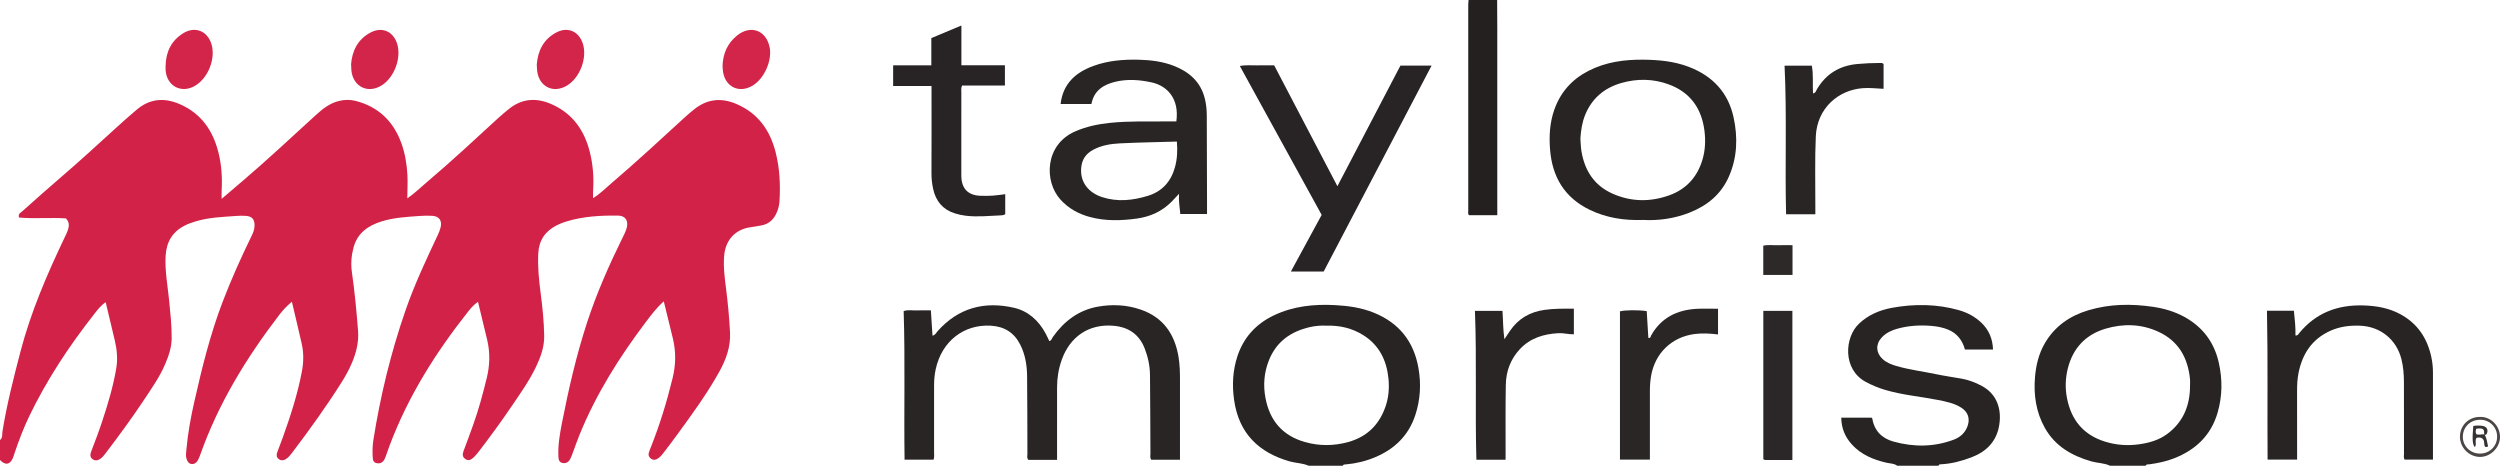 <?xml version="1.0" encoding="iso-8859-1"?>
<!-- Generator: Adobe Illustrator 27.0.0, SVG Export Plug-In . SVG Version: 6.00 Build 0)  -->
<svg version="1.1" id="Layer_1" xmlns="http://www.w3.org/2000/svg" xmlns:xlink="http://www.w3.org/1999/xlink" x="0px" y="0px"
	 viewBox="0 0 1750.006 326" style="enable-background:new 0 0 1750.006 326;" xml:space="preserve">
<g>
	<path style="fill:#D32248;" d="M0,308c1.997-1.524,1.403-3.953,1.712-5.883c3.022-18.891,7.769-37.381,12.583-55.86
		c7.277-27.928,18.656-54.271,31.038-80.225c0.785-1.646,1.651-3.278,2.206-5.004c0.889-2.769,1.14-5.546-1.394-8.153
		c-10.839-0.718-21.947,0.373-32.863-0.597c-0.76-2.717,1.213-3.405,2.309-4.382c9.318-8.312,18.635-16.63,28.121-24.749
		c12.273-10.505,24.108-21.49,36.077-32.329c5.303-4.803,10.592-9.632,16.09-14.206c9.091-7.565,19.06-8.421,29.854-3.757
		c15.199,6.567,23.382,18.598,27.228,34.112c2.13,8.591,2.695,17.34,2.2,26.17c-0.101,1.795-0.015,3.601-0.015,6.049
		c4.943-4.214,9.468-8.081,14.005-11.936c17.767-15.1,34.758-31.062,51.985-46.761c4.809-4.382,9.899-8.388,16.482-9.901
		c3.804-0.874,7.582-0.922,11.35,0.05c15.925,4.108,26.37,14.212,31.948,29.494c2.638,7.227,3.827,14.747,4.279,22.436
		c0.313,5.308-0.088,10.592-0.095,16.288c5.065-3.453,9.178-7.536,13.572-11.252c17.286-14.622,33.844-30.059,50.517-45.367
		c2.081-1.911,4.294-3.68,6.461-5.497c9.635-8.077,20.089-8.601,31.214-3.459c14.412,6.66,22.346,18.384,26.058,33.346
		c2.17,8.749,2.837,17.661,2.242,26.666c-0.109,1.656-0.016,3.326-0.016,5.42c4.974-3.079,8.855-7.075,13.043-10.639
		c17.624-15.001,34.564-30.771,51.642-46.384c1.964-1.795,4.019-3.496,6.095-5.163c9.035-7.252,18.793-8.312,29.444-3.792
		c15.214,6.456,23.62,18.363,27.567,33.854c2.858,11.215,3.403,22.668,2.713,34.186c-0.139,2.316-0.634,4.575-1.45,6.789
		c-2.053,5.57-5.6,9.348-11.678,10.323c-2.294,0.368-4.575,0.835-6.878,1.132c-10.889,1.401-17.824,8.937-18.735,19.971
		c-0.664,8.048,0.408,15.941,1.421,23.86c1.266,9.9,2.148,19.832,2.682,29.799c0.537,10.02-2.785,19.022-7.498,27.526
		c-8.646,15.599-19.202,29.952-29.678,44.341c-3.037,4.172-6.158,8.285-9.309,12.372c-1.316,1.708-2.672,3.407-4.666,4.446
		c-1.496,0.78-2.891,0.695-4.213-0.282c-1.315-0.972-1.966-2.327-1.546-3.932c0.376-1.436,0.979-2.816,1.53-4.202
		c6.266-15.766,11.217-31.948,15.223-48.42c2.23-9.172,2.384-18.396,0.14-27.608c-2.077-8.528-4.177-17.05-6.353-25.927
		c-4.992,4.383-8.776,9.437-12.556,14.443c-18.596,24.631-34.957,50.593-46.585,79.319c-1.68,4.15-3.112,8.399-4.689,12.591
		c-0.525,1.395-1.042,2.809-1.742,4.117c-1.14,2.131-2.998,3.152-5.404,2.624c-2.482-0.545-2.718-2.612-2.807-4.685
		c-0.333-7.714,0.942-15.301,2.404-22.787c4.681-23.954,10.119-47.749,17.721-70.968c6.571-20.072,15.045-39.387,24.361-58.329
		c1.322-2.689,2.78-5.339,3.454-8.257c1.106-4.793-1.253-8.039-6.074-8.108c-12.172-0.174-24.282,0.495-36.042,4.032
		c-2.371,0.713-4.72,1.616-6.928,2.73c-8.075,4.074-12.516,10.472-12.981,19.737c-0.47,9.371,0.468,18.593,1.675,27.849
		c1.29,9.892,2.312,19.835,2.474,29.814c0.124,7.618-2.394,14.685-5.638,21.503c-4.955,10.413-11.686,19.722-18.129,29.206
		c-7.016,10.326-14.435,20.365-22.008,30.287c-1.108,1.452-2.301,2.865-3.621,4.122c-1.644,1.565-3.585,2.652-5.813,1.12
		c-2.153-1.481-2.071-3.466-1.195-5.753c2.375-6.196,4.636-12.436,6.868-18.685c3.798-10.636,6.706-21.54,9.379-32.497
		c2.116-8.673,2.347-17.463,0.305-26.21c-2.059-8.822-4.238-17.616-6.484-26.916c-2.973,2.084-4.926,4.346-6.74,6.638
		c-22.829,28.826-42.284,59.641-55.241,94.256c-0.931,2.486-1.791,4.999-2.675,7.502c-0.446,1.264-0.99,2.481-1.948,3.44
		c-1.314,1.315-2.961,1.454-4.644,1.033c-1.706-0.427-2.33-1.802-2.425-3.391c-0.249-4.166-0.256-8.361,0.39-12.47
		c4.886-31.067,12.295-61.52,22.614-91.239c6.274-18.071,14.432-35.345,22.556-52.63c0.772-1.642,1.454-3.36,1.902-5.113
		c1.232-4.811-0.938-7.933-5.819-8.226c-2.985-0.179-6.005-0.109-8.99,0.113c-8.943,0.665-17.926,1.121-26.576,3.831
		c-9.394,2.943-16.781,8.117-19.514,18.15c-1.543,5.666-2.004,11.53-1.174,17.323c1.957,13.665,3.258,27.39,4.323,41.143
		c0.591,7.626-1.18,14.857-4.071,21.849c-2.038,4.93-4.594,9.593-7.441,14.103c-10.666,16.896-22.323,33.097-34.395,49.005
		c-1.304,1.719-2.616,3.466-4.458,4.687c-1.682,1.115-3.47,1.309-5.123,0.111c-1.53-1.109-1.777-2.832-1.191-4.507
		c1.204-3.444,2.623-6.813,3.856-10.247c5.499-15.321,10.536-30.778,13.544-46.821c1.21-6.451,1.268-12.91-0.182-19.315
		c-2.152-9.506-4.437-18.983-6.857-29.292c-3.601,3.027-6.288,5.897-8.658,8.989c-23.184,30.238-42.94,62.421-55.648,98.578
		c-0.437,1.244-0.969,2.477-1.629,3.615c-0.996,1.717-2.589,2.707-4.573,2.37c-1.81-0.308-2.616-1.764-3.192-3.471
		c-0.787-2.333-0.316-4.634-0.112-6.92c1.002-11.27,3.071-22.372,5.561-33.394c5.342-23.643,11.136-47.155,19.834-69.852
		c5.949-15.524,12.739-30.67,20.028-45.6c1.176-2.408,2.229-4.795,2.253-7.562c0.039-4.409-1.636-6.49-6.044-6.842
		c-2.314-0.185-4.668-0.105-6.989,0.062c-9.442,0.679-18.931,1.007-28.103,3.757c-2.713,0.813-5.373,1.726-7.887,3.029
		c-8.615,4.466-12.716,11.542-13.242,21.259c-0.574,10.585,1.473,20.884,2.488,31.293c0.856,8.78,1.833,17.539,1.748,26.376
		c-0.064,6.632-2.257,12.701-4.854,18.682c-3.667,8.444-8.939,15.933-13.977,23.553c-8.723,13.193-18.091,25.928-27.678,38.503
		c-1.012,1.328-2.06,2.622-3.458,3.577c-1.825,1.246-3.784,1.517-5.538,0.103c-1.583-1.275-1.706-2.939-0.937-4.945
		c2.731-7.126,5.452-14.265,7.844-21.509c4.009-12.14,7.685-24.378,9.82-37.031c1.131-6.701,0.473-13.237-1.085-19.758
		c-2.078-8.702-4.146-17.406-6.319-26.536c-3.495,2.364-5.665,5.308-7.848,8.084c-17.629,22.42-33.322,46.094-45.715,71.846
		c-4.033,8.381-7.295,17.089-10.284,25.895c-0.373,1.1-0.652,2.24-1.119,3.297C6.894,325.407,3.728,325.871,0,322
		C0,317.333,0,312.667,0,308z"/>
	<path style="fill:#282424;" d="M916,326c-4.256-1.875-8.956-1.798-13.358-3.063c-21.237-6.1-35.437-19.319-38.775-42.983
		c-1.47-10.419-0.95-20.61,2.31-30.54c4.308-13.122,12.914-22.608,25.407-28.597c13.75-6.591,28.355-8.041,43.297-7.219
		c9.14,0.503,18.14,1.785,26.768,5.27c17.695,7.148,28.014,20.139,31.278,38.79c1.951,11.15,1.335,22.223-2.236,33.001
		c-4.685,14.142-14.375,23.607-27.961,29.341c-6.635,2.8-13.527,4.473-20.69,5.084c-0.794,0.068-1.695-0.141-2.038,0.915
		C932,326,924,326,916,326z M928.498,227.966c-3.785-0.194-7.777,0.127-11.682,1.027c-13.276,3.058-23.36,10.174-28.548,23.162
		c-3.411,8.54-4.153,17.359-2.434,26.447c2.999,15.85,11.902,26.325,27.536,30.797c10.149,2.903,20.299,2.825,30.484-0.012
		c13.251-3.691,21.75-12.253,26.111-25.11c2.119-6.246,2.612-12.761,1.969-19.244c-1.258-12.693-6.416-23.356-17.546-30.371
		C946.584,229.742,937.937,227.686,928.498,227.966z"/>
	<path style="fill:#282424;" d="M1477,326c-4.062-1.94-8.607-1.784-12.855-2.987c-13.748-3.893-25.506-10.618-32.714-23.43
		c-6.214-11.043-7.978-23.137-6.925-35.651c0.702-8.337,2.636-16.369,6.905-23.691c6.989-11.985,17.621-19.26,30.655-23.116
		c14.754-4.364,29.76-4.591,44.946-2.362c7.835,1.15,15.255,3.315,22.123,7.098c12.762,7.03,20.81,17.689,24.027,32.015
		c2.641,11.759,2.522,23.415-0.828,34.972c-4.602,15.878-15.327,26.036-30.427,31.967c-5.591,2.196-11.426,3.406-17.36,4.208
		c-0.908,0.123-2.061-0.287-2.547,0.977C1493.667,326,1485.333,326,1477,326z M1533.035,269.455c0-1.333,0.113-2.676-0.017-3.996
		c-1.491-15.148-8.147-26.918-22.448-33.382c-11.882-5.371-24.303-5.641-36.583-2.025c-13.967,4.113-22.923,13.59-26.499,27.835
		c-1.721,6.855-1.952,13.773-0.596,20.77c2.979,15.374,11.516,25.788,26.662,30.489c7.921,2.458,16.005,3.008,24.161,1.814
		c6.943-1.016,13.634-2.925,19.391-7.219C1528.581,295.181,1533.139,283.389,1533.035,269.455z"/>
	<path style="fill:#282424;" d="M1328,326c-2.186-1.662-4.893-1.502-7.382-2.079c-9.222-2.138-17.746-5.57-24.291-12.782
		c-4.757-5.242-7.346-11.335-7.443-18.772c7.117,0,14.054,0,21.145,0c0.097,0.085,0.522,0.272,0.564,0.521
		c1.44,8.683,6.762,14.003,14.943,16.247c14.11,3.87,28.236,3.842,42.081-1.357c4.323-1.624,7.712-4.525,9.486-8.984
		c2.163-5.436,0.695-10.32-4.212-13.429c-5.009-3.174-10.741-4.298-16.441-5.413c-12.205-2.389-24.661-3.436-36.657-6.967
		c-4.797-1.412-9.357-3.292-13.758-5.661c-16.359-8.806-14.877-31.172-4.709-40.772c6.552-6.186,14.491-9.502,23.024-11.071
		c15.712-2.889,31.486-2.735,46.969,1.666c5.777,1.642,11.098,4.465,15.542,8.663c5.332,5.035,7.99,11.244,8.259,18.844
		c-6.636,0-13.056,0-19.653,0c-1.785-6.438-5.471-11.296-11.742-13.899c-3.711-1.54-7.642-2.269-11.604-2.613
		c-8.009-0.695-15.962-0.218-23.756,1.9c-4.221,1.147-8.116,2.95-11.165,6.217c-4.349,4.66-4.109,10.692,0.58,15.037
		c2.625,2.432,5.849,3.746,9.201,4.751c9.248,2.772,18.846,3.889,28.261,5.873c5.999,1.264,12.088,2.098,18.124,3.19
		c4.938,0.893,9.574,2.694,13.971,5.07c10.367,5.6,13.92,15.917,12.167,27.19c-1.778,11.436-8.777,18.667-19.329,22.696
		c-7,2.673-14.19,4.621-21.736,4.944c-0.709,0.03-1.285,0.188-1.44,0.991C1347.333,326,1337.667,326,1328,326z"/>
	<path style="fill:#242020;" d="M1048,0c0.035,6.659,0.1,13.319,0.101,19.978c0.009,41.631,0.005,83.263,0.005,124.894
		c0,1.821,0,3.643,0,5.787c-6.697,0-13.252,0-19.841,0c-0.837-1.006-0.479-2.206-0.479-3.309
		c-0.02-47.959-0.019-95.918-0.008-143.878c0-1.157,0.145-2.315,0.223-3.472C1034.667,0,1041.333,0,1048,0z"/>
	<path style="fill:#292525;" d="M739.944,321.91c-7.121,0-13.599,0-20.071,0c-1.253-1.305-0.678-2.885-0.685-4.302
		c-0.086-18.158,0.012-36.318-0.218-54.474c-0.095-7.497-1.297-14.872-4.714-21.734c-4.249-8.533-11.165-12.841-20.581-13.411
		c-18.905-1.144-34.38,10.818-38.648,30.347c-0.82,3.752-1.177,7.54-1.164,11.392c0.051,15.66,0.027,31.319-0.002,46.979
		c-0.003,1.62,0.286,3.284-0.347,5.076c-6.653,0-13.248,0-20.312,0c-0.502-34.593,0.472-69.173-0.632-104.002
		c2.868-1.115,6.032-0.365,9.108-0.496c3.142-0.134,6.293-0.03,9.936-0.03c0.385,5.97,0.755,11.703,1.144,17.725
		c2.012-0.462,2.613-2.107,3.619-3.233c14.494-16.223,32.677-21.061,53.363-16.318c9.961,2.284,17.312,8.916,22.201,18.011
		c0.929,1.729,1.716,3.534,2.576,5.318c1.561-0.347,1.777-1.864,2.512-2.901c7.804-11.02,17.964-18.755,31.402-21.181
		c10.076-1.819,20.23-1.344,30.03,2.022c15.798,5.426,23.847,17.131,26.516,33.13c0.936,5.613,1.023,11.261,1.016,16.926
		c-0.021,16.659-0.008,33.319-0.008,49.978c0,1.626,0,3.252,0,5.064c-6.988,0-13.575,0-20.122,0
		c-1.021-1.467-0.544-3.01-0.554-4.454c-0.115-18.324-0.095-36.649-0.308-54.971c-0.074-6.333-1.4-12.504-3.715-18.45
		c-3.851-9.891-11.313-14.928-21.604-15.864c-17.663-1.606-30.818,7.83-36.5,23.927c-2.162,6.126-3.231,12.538-3.225,19.089
		c0.013,15.16-0.006,30.32-0.012,45.48C739.944,318.19,739.944,319.825,739.944,321.91z"/>
	<path style="fill:#292525;" d="M844.925,149.808c-6.248,0-12.34,0-18.709,0c-0.384-4.554-1.269-8.881-0.878-14.143
		c-2.109,2.239-3.543,3.812-5.031,5.332c-6.769,6.915-15.063,10.702-24.585,12.006c-10.956,1.501-21.88,1.815-32.674-1.07
		c-8.02-2.144-15.056-5.973-20.722-12.225c-11.637-12.838-10.944-38.47,10.288-47.721c7.704-3.357,15.756-5.08,24.049-5.95
		c13.777-1.445,27.603-0.929,41.413-1.042c1.803-0.015,3.607-0.002,5.364-0.002c2.246-16.224-6.684-25.004-17.254-27.312
		c-8.424-1.839-16.826-2.469-25.206-0.507c-8.369,1.959-15.175,6.038-16.982,15.603c-7.174,0-14.266,0-21.57,0
		c1.658-14.29,10.562-22.106,23.019-26.652c10.277-3.75,21.022-4.604,31.894-4.323c8.354,0.216,16.564,1.249,24.392,4.301
		c10.812,4.216,18.763,11.245,21.661,22.937c0.96,3.871,1.351,7.838,1.359,11.843c0.041,20.325,0.113,40.65,0.172,60.976
		C844.932,144.351,844.925,146.844,844.925,149.808z M823.821,99.093c-13.617,0.404-26.726,0.614-39.814,1.258
		c-6.444,0.317-12.852,1.334-18.725,4.459c-5.092,2.709-7.907,6.739-8.442,12.543c-0.964,10.462,5.503,17.61,14.481,20.578
		c10.832,3.582,21.674,2.383,32.285-0.877c9.951-3.057,16.14-10.056,18.883-20.068C824.035,111.342,824.371,105.591,823.821,99.093z
		"/>
	<path style="fill:#282424;" d="M1150.303,153.967c-13.449,0.474-25.817-1.471-37.445-7.074
		c-17.715-8.536-26.354-23.147-27.824-42.331c-0.716-9.339-0.208-18.591,2.923-27.584c4.316-12.398,12.38-21.438,23.988-27.383
		c12.152-6.224,25.23-7.989,38.679-7.818c10.682,0.135,21.2,1.105,31.347,4.948c16.83,6.373,27.812,18.025,31.584,35.624
		c2.972,13.866,2.568,27.699-3.251,41.072c-5.535,12.722-15.35,20.609-27.878,25.51
		C1171.912,153.042,1160.931,154.539,1150.303,153.967z M1106.281,96.965c0.235,2.983,0.248,6.002,0.742,8.941
		c2.263,13.461,8.883,23.882,21.661,29.602c13.059,5.845,26.492,5.977,39.815,1.205c11.864-4.249,19.619-12.811,23.215-24.893
		c1.964-6.598,2.282-13.401,1.417-20.258c-1.983-15.716-9.938-26.921-24.968-32.47c-10.937-4.038-22.245-4.175-33.352-0.954
		c-11.76,3.411-20.48,10.674-25.2,22.297C1107.454,85.75,1106.653,91.29,1106.281,96.965z"/>
	<path style="fill:#282324;" d="M980.304,45.911c7.259,0,14.213,0,21.813,0c-25.335,48.35-50.461,96.301-75.536,144.156
		c-7.65,0-14.934,0-22.953,0c7.327-13.481,14.41-26.512,21.542-39.633c-19.039-34.643-38.051-69.239-57.278-104.225
		c4.189-0.875,8.102-0.362,11.969-0.449c3.978-0.089,7.959-0.02,12.069-0.02c14.681,28.067,29.25,55.92,44.253,84.604
		C951.193,101.62,965.751,73.761,980.304,45.911z"/>
	<path style="fill:#282424;" d="M1607.98,321.744c-7.182,0-13.77,0-20.662,0c-0.273-34.84,0.282-69.423-0.438-104.244
		c6.44,0,12.521,0,18.852,0c0.617,5.894,1.247,11.613,1.097,17.342c1.622,0.184,2.018-0.918,2.604-1.633
		c11.644-14.205,26.888-19.945,44.934-19.408c9.091,0.271,17.801,1.751,25.902,6.149c12.088,6.562,18.883,16.872,21.692,30.092
		c0.765,3.599,1.119,7.236,1.119,10.912c-0.001,20.149,0,40.298,0,60.749c-6.609,0-13.182,0-19.894,0
		c-0.771-1.352-0.384-2.866-0.386-4.295c-0.032-16.665,0.013-33.33-0.04-49.995c-0.017-5.326-0.442-10.638-1.718-15.833
		c-3.417-13.914-14.767-23.082-29.098-23.594c-7.227-0.258-14.196,0.592-20.891,3.658c-12.754,5.84-19.414,16.12-22.081,29.443
		c-0.852,4.258-1.035,8.57-1.015,12.914c0.065,14.165,0.024,28.33,0.024,42.496C1607.98,318.141,1607.98,319.783,1607.98,321.744z"
		/>
	<path style="fill:#282324;" d="M625.202,60.191c0-5.167,0-9.599,0-14.456c8.936,0,17.677,0,26.735,0c0-6.531,0-12.644,0-19.075
		c6.954-2.908,13.743-5.746,21.043-8.798c0,9.517,0,18.464,0,27.804c10.287,0,20.227,0,30.459,0c0,4.809,0,9.231,0,14.185
		c-9.979,0-20.032,0-29.99,0c-0.831,1.908-0.508,3.412-0.51,4.857c-0.026,18.663-0.017,37.327-0.017,55.99
		c0,1-0.023,2.001,0.014,2.999c0.314,8.547,4.87,13.09,13.485,13.352c2.829,0.086,5.672,0.088,8.494-0.094
		c2.812-0.182,5.606-0.643,8.756-1.024c0,4.726,0,9.305,0,13.956c-0.883,0.718-2.04,0.832-3.194,0.878
		c-8.115,0.328-16.216,1.22-24.357,0.256c-2.66-0.315-5.231-0.883-7.759-1.676c-8.41-2.637-13.269-8.601-15.125-16.975
		c-0.82-3.702-1.227-7.516-1.205-11.386c0.105-18.496,0.047-36.993,0.047-55.49c0-1.642,0-3.285,0-5.305
		C643.108,60.191,634.354,60.191,625.202,60.191z"/>
	<path style="fill:#2A2626;" d="M1133.974,321.71c0-34.71,0-69.143,0-103.744c2.746-0.927,12.762-1.126,18.745-0.165
		c0.372,6.199,0.748,12.459,1.123,18.704c1.655,0.442,1.606-1.076,1.954-1.692c7.062-12.517,18.253-17.927,32.097-18.648
		c4.798-0.25,9.62-0.04,14.732-0.04c0,5.976,0,11.849,0,17.991c-5.633-0.683-11.031-1.007-16.497-0.284
		c-15.903,2.106-27.574,13.325-30.35,29.256c-0.605,3.473-0.854,6.926-0.853,10.426c0.005,14.328,0.002,28.656,0.002,42.983
		c0,1.639,0,3.279,0,5.214C1148.084,321.71,1141.495,321.71,1133.974,321.71z"/>
	<path style="fill:#2A2525;" d="M1053.926,321.804c-7.031,0-13.613,0-20.452,0c-0.982-34.744,0.339-69.311-1.02-104.2
		c6.414,0,12.643,0,19.286,0c0.465,6.396,0.35,12.841,1.343,19.835c1.495-2.242,2.654-4.006,3.84-5.751
		c5.856-8.622,13.959-13.344,24.309-14.79c6.785-0.948,13.506-0.864,20.486-0.811c0,6.088,0,11.839,0,17.93
		c-3.756,0.08-7.283-1.006-10.904-0.794c-10.282,0.602-19.598,3.379-26.873,11.154c-6.558,7.009-9.689,15.502-9.862,24.912
		c-0.285,15.488-0.124,30.985-0.15,46.478C1053.923,317.594,1053.926,319.421,1053.926,321.804z"/>
	<path style="fill:#292525;" d="M1249.195,45.984c6.409,0,12.502,0,19.092,0c1.175,6.353,0.476,12.818,0.809,19.388
		c1.954-0.251,2.21-2.016,2.861-3.096c6.396-10.608,15.681-16.284,28.029-17.456c5.32-0.505,10.615-0.728,15.938-0.732
		c0.802-0.001,1.668-0.178,2.58,0.708c0,5.535,0,11.289,0,17.385c-4.917-0.229-9.614-0.821-14.392-0.474
		c-17.543,1.275-32.159,14.237-33.042,33.694c-0.747,16.46-0.267,32.977-0.328,49.468c-0.006,1.63-0.001,3.26-0.001,5.132
		c-7.033,0-13.605,0-20.477,0C1249.387,115.31,1250.892,80.753,1249.195,45.984z"/>
	<path style="fill:#2B2627;" d="M1254.679,322.006c-6.338,0-12.306,0.006-18.275-0.009c-0.636-0.002-1.335,0.138-2.076-0.644
		c0-34.312,0-68.85,0-103.744c6.731,0,13.427,0,20.351,0C1254.679,252.323,1254.679,286.856,1254.679,322.006z"/>
	<path style="fill:#D32549;" d="M115.904,46.11c0.216-9.764,3.97-17.704,12.449-22.904c8.192-5.024,16.822-1.568,19.657,7.65
		c3.082,10.019-2.179,23.58-11.282,29.079c-9.65,5.831-20.008,0.443-20.816-10.839C115.842,48.105,115.904,47.105,115.904,46.11z"/>
	<path style="fill:#D32549;" d="M505.787,45.987c0.318-8.533,3.464-15.804,10.229-21.185c9.476-7.538,20.103-3.699,22.677,8.042
		c2.041,9.311-3.655,22.252-11.95,27.146c-9.227,5.445-18.743,1.076-20.596-9.492C505.891,49.034,505.903,47.525,505.787,45.987z"/>
	<path style="fill:#D32549;" d="M245.754,44.889c0.754-9.013,4.46-17.346,13.758-22.184c7.998-4.161,15.754-0.717,18.478,7.886
		c3.157,9.973-1.98,23.727-10.925,29.249c-9.605,5.93-19.888,0.837-21.084-10.454C245.86,48.233,245.86,47.067,245.754,44.889z"/>
	<path style="fill:#D32549;" d="M375.736,45.192c0.724-9.385,4.541-17.845,14.082-22.66c7.804-3.938,15.422-0.451,18.144,7.904
		c3.295,10.112-2.018,24.119-11.209,29.549c-9.381,5.543-19.184,0.836-20.695-9.958C375.875,48.717,375.876,47.38,375.736,45.192z"
		/>
	<path style="fill:#2E2929;" d="M1254.774,171.625c0,7.272,0,13.884,0,20.813c-6.857,0-13.558,0-20.485,0c0-6.802,0-13.398,0-20.456
		c3.282-0.789,6.736-0.238,10.128-0.336C1247.723,171.551,1251.032,171.625,1254.774,171.625z"/>
	<path style="fill:#4B4545;" d="M1735.847,291.837c7.551-0.394,14.257,6.233,14.158,14.175c-0.093,7.437-6.79,13.978-14.19,13.831
		c-7.564-0.151-13.846-6.567-13.846-14.141C1721.969,297.891,1728.021,291.845,1735.847,291.837z M1736.299,293.834
		c-6.967-0.042-12.143,4.869-12.304,11.675c-0.157,6.637,5.175,11.991,11.964,12.013c6.783,0.022,12.087-5.238,12.047-11.948
		C1747.967,299.058,1742.797,293.874,1736.299,293.834z"/>
	<path style="fill:#373232;" d="M1739.072,303.97c1.639,2.648,1.993,5.643,2.566,8.438c-0.814,0.72-1.439,0.543-2.125,0.288
		c-1.042-1.671-0.009-4.024-1.676-5.55c-1.234-1.152-2.709-0.926-4.196-0.713c-1.566,1.95,0.337,4.601-1.287,6.579
		c-1.638-2.243-1.852-5.261-1.05-14.823c2.2-0.397,4.512-0.406,6.739-0.019c2.897,0.504,3.973,3.018,2.612,5.667
		c-0.35,0.681-1.045,0.658-1.675,0.23c-0.364-1.205,0.546-2.727-1.351-3.917c-1.131-0.273-2.702-0.342-4.295,0.013
		c-0.392,1.512-0.614,2.764,0.248,3.892C1735.467,304.534,1737.262,303.92,1739.072,303.97z"/>
</g>
</svg>
